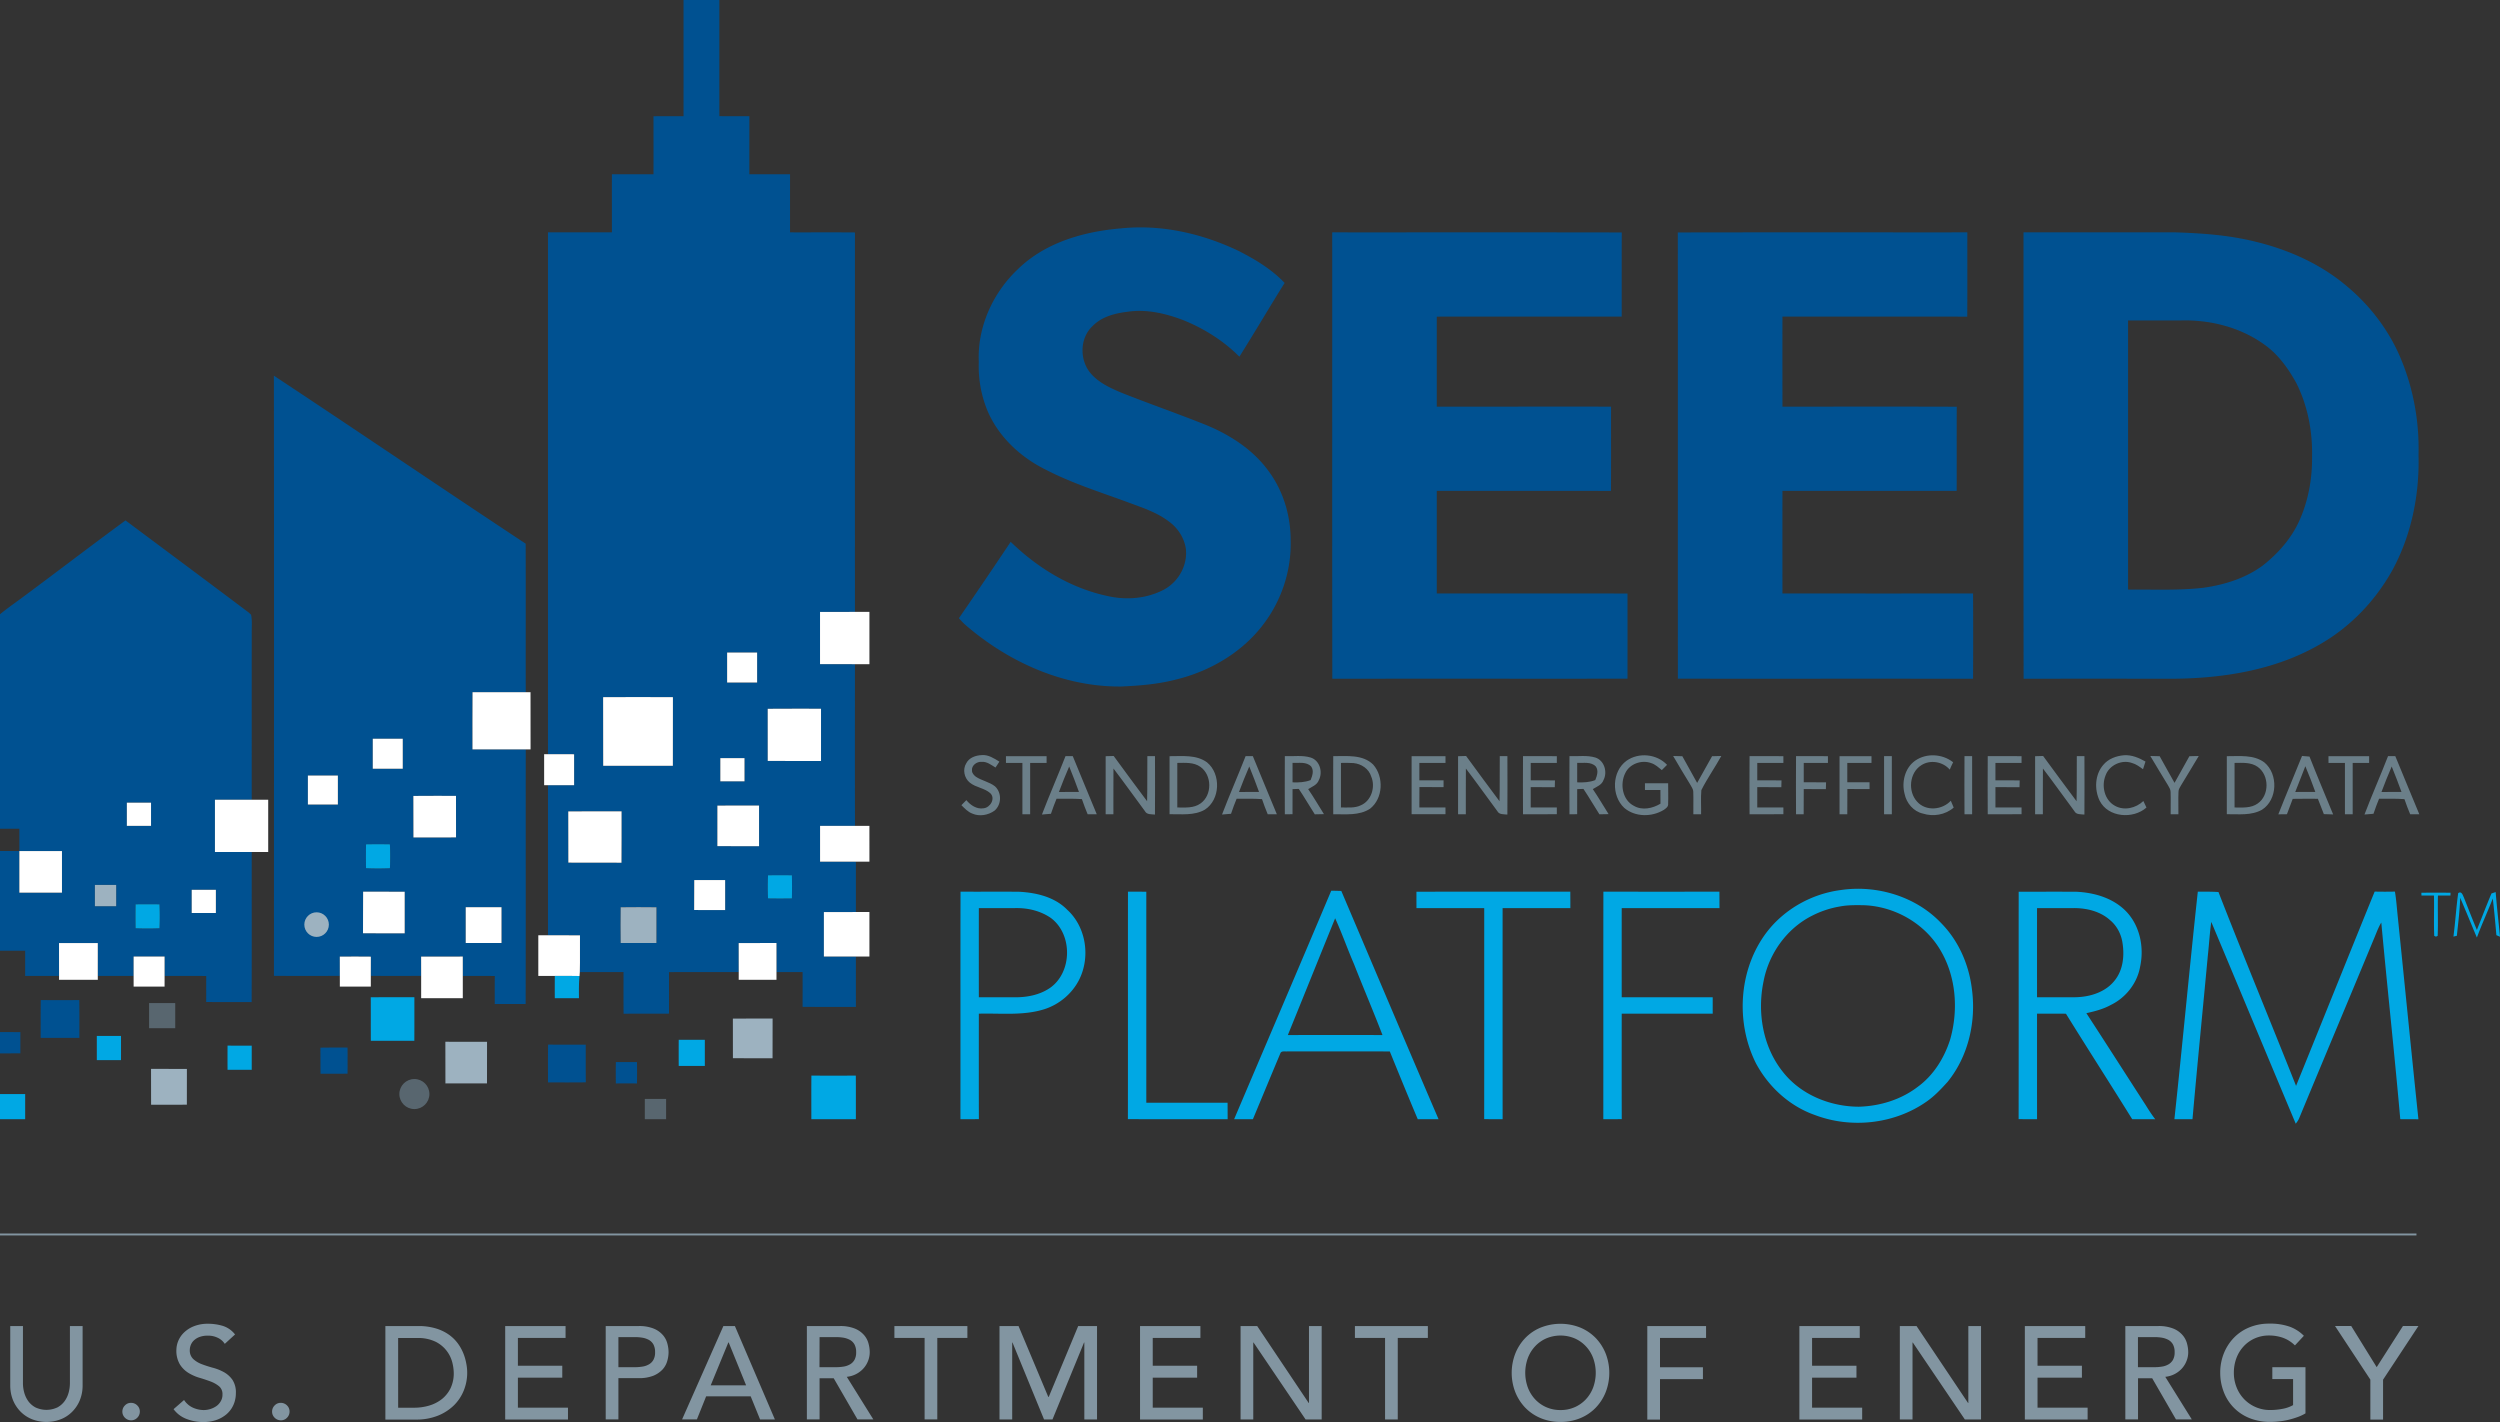 <svg xmlns="http://www.w3.org/2000/svg" viewBox="0 0 1291.08 734.4"><rect x="0" y="0" width="1291.08" height="734.4" fill="#333333" stroke="none"/><path d="M353 0h18.5c.01 20-.02 40 .01 59.99 5.16.01 10.32.01 15.49.01.01 10-.01 20 0 30 7 .01 14-.01 21 0 .01 10-.01 20 0 30 11.17.03 22.35-.05 33.52.04-.02 65.32-.04 130.64 0 195.96-6.01 0-12.02-.02-18.03.03.02 8.98.01 17.96 0 26.94 6.01.05 12.02.03 18.03.03-.02 27.83-.05 55.67.02 83.5-6.01 0-12.02-.01-18.03.01-.02 6.16-.02 12.32 0 18.49H442v26c-5.51 0-11.01-.02-16.52.03.03 7.65.02 15.29 0 22.94 5.51.04 11.01.03 16.52.03 0 8.66.01 17.33 0 26-9.18-.01-18.35.04-27.52-.04.03-5.99.02-11.97.01-17.95-4.5-.02-9-.02-13.49-.01v-15c-6.51 0-13.01-.03-19.52.03.02 4.99.02 9.98.02 14.97-12.01.02-24.01-.05-36.01.04.02 7.14.01 14.28.01 21.43-7.82.08-15.64 0-23.46.05-.08-7.17-.02-14.35-.04-21.52-7.52-.01-15.04 0-22.56.01.18-6.33-.01-12.66.08-18.98-5.51-.05-11.01-.04-16.52-.03v-77.5c4.5.01 8.99 0 13.49-.01.02-5.33.02-10.65 0-15.98-4.5-.01-9-.02-13.49-.01V120c11-.01 22 .01 33 0 .01-10-.01-20 0-30 7.16-.01 14.32.01 21.49-.01.02-9.98.01-19.97-.01-29.95 5.17-.05 10.34-.05 15.52-.04.01-20 0-40 0-60zm22.51 337c-.02 5.16-.02 10.33 0 15.49 5.16.02 10.32.02 15.49 0V337c-5.17-.01-10.33 0-15.49 0zm-64.04 23.04c.06 11.82 0 23.63.04 35.45 11.99.02 23.99.02 35.98 0 .04-11.82-.02-23.63.03-35.45-12.01-.07-24.03-.07-36.05 0zm85 6c.04 8.97.04 17.95.01 26.92 9.17.09 18.34.02 27.52.04v-27c-9.18.02-18.35-.05-27.53.04zM372 391.51v11.98c4.16.02 8.33.02 12.49 0 .02-4 .02-7.99 0-11.98-4.16-.02-8.33-.02-12.49 0zm-1.52 24.53c.03 6.97.03 13.94-.01 20.92 7.18.08 14.35.02 21.53.04v-21c-7.18.01-14.35-.05-21.52.04zm-77.01 3c.06 8.82 0 17.63.04 26.45 9.15.03 18.3-.02 27.45.04.09-8.85.02-17.69.04-26.53-9.18.02-18.35-.05-27.53.04zm103.17 32.99c-.19 3.98-.19 7.96-.01 11.94 4.11.07 8.22.07 12.34 0 .07-3.98.07-7.96 0-11.94-4.12-.08-8.23-.07-12.33 0zm-38.16 17.93c5.33.07 10.67.04 16.01.04.02-5.17.02-10.33 0-15.49-5.32-.02-10.64-.01-15.96-.02-.06 5.16-.02 10.31-.05 15.47zm-37.94-1.42c-.07 6.15-.08 12.3 0 18.46 6.15 0 12.3.01 18.45-.01.02-6.15.01-12.3.01-18.45-6.16-.08-12.31-.07-18.46 0zm205.3-329.69c14.11-13.7 34.04-19.33 53.19-20.92 20.78-2.13 41.83 2.68 60.55 11.62 8.64 4.4 17.13 9.48 23.84 16.57-7.9 12.62-15.43 25.48-23.36 38.08-8.12-8.14-18.02-14.38-28.63-18.73-9.3-3.58-19.45-6.01-29.44-4.42-6.37.77-13.06 2.55-17.68 7.27-6.72 6.16-6.91 17.55-1.11 24.4 4.14 4.92 10.19 7.66 15.99 10.11 14.37 5.7 28.97 10.77 43.32 16.51 12.47 5.1 24.33 12.64 32.39 23.63 7.74 10.28 11.65 23.21 11.64 36.03.44 15.49-4.67 31.04-14.05 43.36-11.01 14.63-27.71 24.35-45.35 28.62-9.19 2.37-18.69 3.15-28.13 3.55-29.74.29-58.37-12.67-80.57-31.92-1.16-1.04-2.21-2.2-3.23-3.36 9.02-13.07 17.92-26.22 26.74-39.42 13.89 13.5 31.15 24.04 50.25 28.02 9.53 2.16 19.9 1.31 28.64-3.22 7.73-3.99 12.71-12.87 11.52-21.58-.92-5.51-4.23-10.53-8.76-13.77-6.26-4.78-13.87-7.18-21.15-9.89-14.22-5.26-28.78-9.78-42.28-16.78-12.86-6.3-24.07-16.61-29.92-29.82-3.47-8.1-5.1-16.99-4.77-25.79-.83-18.05 7.26-35.9 20.36-48.15zM688 120c49.84.03 99.69-.06 149.53.05-.07 14.48 0 28.96-.04 43.44-31.83.04-63.66-.01-95.49.03V210c30 .01 60-.01 90 0-.03 14.51.06 29.02-.05 43.53-29.98-.06-59.97-.03-89.95-.02v52.97c32.83.04 65.66-.01 98.49.03.02 14.66.02 29.32 0 43.98-50.81.05-101.63-.03-152.44.04-.11-76.84-.02-153.68-.05-230.53zm178.47.05c49.84-.11 99.68-.02 149.53-.05-.03 14.51.06 29.02-.05 43.53-31.81-.05-63.62-.03-95.44-.02-.02 15.5-.02 30.99.01 46.49 30 .03 60-.07 90.01.05-.07 14.48 0 28.96-.04 43.44-29.99.04-59.98-.01-89.98.02-.02 17.66-.02 35.32 0 52.98 32.82 0 65.63.04 98.44-.02.08 14.69.08 29.37 0 44.06-50.81-.07-101.63.01-152.44-.04-.05-76.81.03-153.63-.04-230.44zM1045 120c26-.02 52 .03 78-.02 13.69.44 27.45 1.37 40.82 4.6 17.5 4.13 34.49 11.57 48.26 23.31 10.99 9.14 20.01 20.65 26.13 33.57 7.71 16.68 11.28 35.19 10.79 53.54.54 20.52-3.66 41.42-13.54 59.52-8.57 15.4-21.08 28.64-36.29 37.6-22.86 13.63-49.9 18.12-76.17 18.4-25.98-.02-51.97-.04-77.95.01-.11-76.84-.02-153.69-.05-230.53zm54 45.51v138.98c13-.13 26.05.54 39-.96 10.92-1.55 21.83-4.96 30.76-11.62 7.91-6.28 14.79-14.1 18.88-23.42 4.49-10.19 6.5-21.38 6.38-32.49.3-13.11-2.22-26.43-8.14-38.19-4.22-7.63-9.47-14.98-16.71-20.01-12.42-8.88-28.02-12.77-43.17-12.3-9 .02-18-.02-27 .01zm-957.56 28.5c43.47 28.73 86.56 58.03 130.03 86.76.09 25.58-.01 51.15.04 76.72-9.16.01-18.32.02-27.48-.01-.07 9.84-.02 19.68-.03 29.52h27.52c-.07 43.84.05 87.67-.06 131.51-5.32-.01-10.63 0-15.95-.02-.02-4.82-.03-9.63.02-14.44-5.51-.1-11.02-.03-16.53-.06 0-3.33-.01-6.66 0-9.99-7.17 0-14.34-.03-21.52.03.02 3.31.01 6.62.02 9.93-8.67.06-17.33.06-26 0 0-3.31 0-6.62.02-9.92-5.35-.06-10.69-.06-16.04-.01.02 3.31.02 6.62.02 9.93-11.34.06-22.69.08-34.03-.01.02-103.31.09-206.62-.03-309.94zm51.07 187.5c-.02 5.16-.02 10.32 0 15.49H208v-15.49c-5.17-.02-10.33-.02-15.49 0zm-33.51 19v14.98c5.16.02 10.33.02 15.49 0 .02-5 .02-9.99 0-14.98-5.16-.02-10.33-.02-15.49 0zm54.47 10.53c.06 7.15.01 14.3.04 21.45 7.33.01 14.66.04 22-.02-.02-7.16.01-14.31-.02-21.47-7.34.02-14.68-.05-22.02.04zm-24.44 24.99a362 362 0 0 0 0 12.33c4.11.19 8.23.19 12.34.01.18-4.12.18-8.23-.01-12.34a362 362 0 0 0-12.33 0zm-1.56 45.93c7.18.08 14.35.02 21.53.04v-21.49c-7.16-.03-14.31 0-21.47-.02-.08 7.16.01 14.31-.06 21.47zm53.04-13.45c-.02 6.16-.02 12.32 0 18.49H259v-18.49c-6.17-.02-12.33-.02-18.49 0zm-81.5 4.5c-.02 2.99-.02 5.98 0 8.98 2.99.02 5.99.02 8.98 0 .02-3 .02-5.99 0-8.98-2.99-.03-5.99-.03-8.98 0zM11.04 308.93c17.99-13.31 35.73-26.95 53.78-40.17 21.25 15.88 42.56 31.7 63.74 47.66.28.26.82.78 1.1 1.04.66 3.12.29 6.36.35 9.53-.03 28.67 0 57.34-.01 86.01-6.33 0-12.67-.01-19 0v27h19c-.02 25.84.05 51.68-.04 77.52-7.82-.05-15.64.03-23.47-.06.01-4.47 0-8.95.02-13.42-7.17-.08-14.34-.03-21.51-.04.01-3.34 0-6.67 0-10-5.34-.01-10.67-.01-16 0 0 3.33-.01 6.66 0 10H50.5c0-5.66-.01-11.31.01-16.97-6.67-.05-13.35-.05-20.03 0 .03 5.66.02 11.31.02 16.97H13v-13c-4.34-.01-8.67-.01-13 0v-51.5c3.33 0 6.66-.01 9.99-.01.02-3.83.02-7.66.01-11.49-3.34 0-6.67-.01-10 0V317.22c3.55-2.93 7.34-5.57 11.04-8.29zm54.47 105.58c-.02 3.99-.02 7.98 0 11.98 4.16.02 8.32.02 12.49 0v-11.98c-4.16-.02-8.33-.02-12.49 0zm-55.51 25V461h22v-21.49c-7.33-.02-14.67-.02-22 0zm39.01 17.5c-.03 3.66-.03 7.32 0 10.98 3.66.02 7.32.02 10.98 0 .03-3.66.03-7.32 0-10.98-3.66-.03-7.32-.03-10.98 0zm49.99 2.5v11.98c4.16.02 8.33.02 12.49 0 .02-4 .02-7.99 0-11.98-4.16-.02-8.33-.02-12.49 0zm-28.97 7.52c-.07 4.11-.07 8.22 0 12.34 4.11.18 8.23.18 12.34 0 .18-4.12.18-8.23-.01-12.34a362 362 0 0 0-12.33 0zm-48.98 49.44c6.63.04 13.27.04 19.9 0 .1 6.51.04 13.02.05 19.53H21c.02-6.51-.05-13.02.05-19.53zM0 532.99c3.51-.01 7.01.02 10.52.05-.01 3.64-.01 7.28 0 10.92-3.51.03-7.01.05-10.52.04v-11.01zm283.05 6.48c6.48.05 12.96 0 19.44.04.03 6.48-.02 12.96.04 19.44-6.51.1-13.02.03-19.53.05.01-6.51-.05-13.02.05-19.53zm-117.58 1.58c4.67-.08 9.35-.06 14.02-.05.02 4.5.02 8.99 0 13.49-4.65.02-9.3.01-13.95.02-.06-4.49-.04-8.98-.07-13.46zm152.58 7.42c3.63.03 7.26.03 10.9 0 .07 3.68.07 7.37 0 11.06-3.64-.04-7.27-.04-10.9 0-.07-3.69-.07-7.38 0-11.06z" fill="#005191"/><path d="M423.49 316.03c6.01-.05 12.02-.03 18.03-.03H449v27c-2.5 0-4.99-.01-7.48 0-6.01 0-12.02.02-18.03-.03.01-8.98.02-17.96 0-26.94zM375.51 337c5.16 0 10.32-.01 15.49 0v15.49c-5.17.02-10.33.02-15.49 0-.02-5.16-.02-10.33 0-15.49zm-131.48 20.48c9.16.03 18.32.02 27.48.01h2.47c.04 9.83.01 19.67.02 29.51h-30c.01-9.84-.04-19.68.03-29.52zm67.44 2.56c12.02-.07 24.04-.07 36.05 0-.05 11.82.01 23.63-.03 35.45-11.99.02-23.99.02-35.98 0-.04-11.82.02-23.63-.04-35.45zm85 6c9.18-.09 18.35-.02 27.53-.04v27c-9.18-.02-18.35.05-27.52-.04.03-8.97.03-17.95-.01-26.92zm-203.96 15.47c5.16-.02 10.32-.02 15.49 0V397h-15.49c-.02-5.17-.02-10.33 0-15.49zm88.5 7.98c.49 0 1.49 0 1.99.01 4.49-.01 8.99 0 13.49.01.02 5.33.02 10.65 0 15.98-4.5.01-8.99.02-13.49.01-.5.01-1.5.01-1.99.01-.01-5.34-.01-10.68 0-16.02zm90.99 2.02c4.16-.02 8.33-.02 12.49 0 .02 3.99.02 7.98 0 11.98-4.16.02-8.33.02-12.49 0v-11.98zm-213 9c5.16-.02 10.33-.02 15.49 0 .02 4.99.02 9.98 0 14.98-5.16.02-10.33.02-15.49 0v-14.98zm54.47 10.53c7.34-.09 14.68-.02 22.02-.04.03 7.16 0 14.31.02 21.47-7.34.06-14.67.03-22 .02-.03-7.15.02-14.3-.04-21.45zM111 413c6.33-.01 12.67 0 19 0 2.83-.01 5.67 0 8.51.01-.01 8.99-.01 17.99 0 26.98-2.84 0-5.68.01-8.51.01h-19v-27zm-45.49 1.51c4.16-.02 8.33-.02 12.49 0v11.98c-4.17.02-8.33.02-12.49 0-.02-4-.02-7.99 0-11.98zm304.97 1.53c7.17-.09 14.34-.03 21.52-.04v21c-7.18-.02-14.35.04-21.53-.04.04-6.98.04-13.95.01-20.92zm-77.01 3c9.18-.09 18.35-.02 27.53-.04-.02 8.84.05 17.68-.04 26.53-9.15-.06-18.3-.01-27.45-.04-.04-8.82.02-17.63-.04-26.45zm130.04 7.47c6.01-.02 12.02-.01 18.03-.01 2.48 0 4.96-.01 7.45-.01.02 6.17.01 12.34.01 18.51-2.34 0-4.67-.01-7 0h-18.49c-.02-6.17-.02-12.33 0-18.49zM10 439.51c7.33-.02 14.67-.02 22 0V461H10v-21.49zm348.48 30.45c.03-5.16-.01-10.31.05-15.47 5.32.01 10.64 0 15.96.02.02 5.16.02 10.32 0 15.49-5.34 0-10.68.03-16.01-.04zM99 459.51c4.16-.02 8.33-.02 12.49 0 .02 3.99.02 7.98 0 11.98-4.16.02-8.33.02-12.49 0v-11.98zm88.47 22.45c.07-7.16-.02-14.31.06-21.47 7.16.02 14.31-.01 21.47.02V482c-7.18-.02-14.35.04-21.53-.04zm53.04-13.45c6.16-.02 12.32-.02 18.49 0V487h-18.49c-.02-6.17-.02-12.33 0-18.49zm184.97 2.52c5.51-.05 11.01-.03 16.52-.03h7v23c-2.34-.01-4.67-.01-7 0-5.51 0-11.01.01-16.52-.03.02-7.65.03-15.29 0-22.94zM278 483h5c5.51-.01 11.01-.02 16.52.03-.09 6.32.1 12.65-.08 18.98-.04.5-.12 1.51-.15 2.02-4.26-.04-8.52-.04-12.77-.03H278v-21zm-247.52 4.03c6.68-.05 13.36-.05 20.03 0-.02 5.66-.01 11.31-.01 16.97.01.5.01 1.49.01 1.99-6.67.01-13.35.01-20.02 0 0-.49 0-1.49.01-1.99 0-5.66.01-11.31-.02-16.97zm351 0c6.51-.06 13.01-.03 19.52-.03v15c0 1.33-.01 2.66 0 4-6.5 0-13.01.01-19.51-.01 0-1.34 0-2.67.01-3.99 0-4.99 0-9.98-.02-14.97zM69 494c5.33-.01 10.66-.01 16 0 0 3.33.01 6.66 0 10 0 1.83-.01 3.67-.01 5.51-5.33-.01-10.65-.01-15.98 0 0-1.84-.01-3.68-.01-5.51-.01-3.34 0-6.67 0-10zm106.48.03c5.35-.05 10.69-.05 16.04.01-.02 3.3-.02 6.61-.02 9.92v5.54h-16v-5.54c0-3.31 0-6.62-.02-9.93zm42 0c7.18-.06 14.35-.03 21.52-.03-.01 3.33 0 6.66 0 9.99v11.51h-21.5v-11.54c-.01-3.31 0-6.62-.02-9.93z" fill="#fff"/><path d="M499.04 394.12c1.49-2.89 4.87-4.02 7.92-4.16 3.41-.33 6.38 1.69 9.16 3.37-.64 1.03-1.32 2.05-2.01 3.05-2.2-1.32-4.43-3.15-7.15-2.94-2.49-.21-5.34 1.84-5 4.52-.02 1.31 1.01 2.37 1.97 3.14 3.07 2.07 6.94 2.66 9.88 4.96 3.59 3.25 3.48 9.39-.16 12.55-3.25 2.36-7.83 3.21-11.57 1.53-2.26-.85-3.9-2.68-5.59-4.32.86-.86 1.69-1.74 2.56-2.61 2.12 2.6 5.38 4.82 8.89 4.21 3.48-.33 6.34-5.13 3.41-7.85-2.99-2.62-7.37-2.87-10.46-5.36-2.95-2.32-3.9-6.9-1.85-10.09zm340.95-1.24c6.32-4.47 15.62-3.53 20.93 2.11-.91.9-1.82 1.8-2.7 2.71-1.71-1.37-3.35-2.94-5.47-3.6-4.88-1.83-11.13.32-13.39 5.12-2.89 5.67-1.52 13.99 4.53 17 4.29 2.45 9.6 1.25 13.63-1.17-.03-2.35-.03-4.7-.03-7.05-2.67 0-5.33-.01-7.98 0-.01-.87-.01-2.62-.01-3.49 3.99-.02 7.98-.02 11.98 0-.02 3.5.14 7-.01 10.51.23 1.58-1.16 2.5-2.28 3.26-6.16 3.74-14.75 3.73-20.36-1.04-6.77-6.29-6.43-18.84 1.16-24.36zm149 0c5.83-4.11 14.11-3.61 19.67.77-.65 1.24-1.19 2.53-1.75 3.81-3.51-4.14-10.11-5.28-14.69-2.27-6.22 3.87-7.03 13.58-2.15 18.82 4.5 5.08 12.97 4.33 17.39-.49.47 1.18.97 2.36 1.49 3.54-4.3 3.78-10.58 4.81-15.96 3.08-4.8-1.07-8.44-5.41-9.39-10.12-1.63-6.07.12-13.38 5.39-17.14zm97.12 2.24c2.62-3.23 6.77-4.76 10.82-5.09 3.95-.27 7.7 1.35 11.07 3.26-.44 1.32-.88 2.64-1.28 3.97-1.78-1.3-3.59-2.67-5.73-3.24-5.31-1.88-11.78 1.16-13.63 6.49-2.17 5.42-.57 12.6 4.76 15.57 4.78 2.76 10.94 1.3 14.79-2.41.51 1.12 1.04 2.25 1.59 3.38-6.92 6.1-19.77 5.15-24.17-3.51-2.79-5.8-2.49-13.4 1.78-18.42zm24.38-4.7c1.59.05 3.21.08 4.83.12 2.6 4.56 5.06 9.2 7.68 13.75 2.52-4.6 5.11-9.16 7.67-13.75 1.6-.04 3.21-.07 4.84-.12-3.05 5.06-6.06 10.15-9.16 15.18-.59 1.04-1.36 2.1-1.31 3.37-.17 3.84.01 7.68-.04 11.53-1.35-.01-2.68-.01-4 0-.06-3.85.12-7.69-.04-11.53.02-1.27-.75-2.33-1.31-3.37-3.11-5.03-6.11-10.12-9.16-15.18zm-590.99.09c7-.02 14-.02 21 0 0 .87 0 2.62-.01 3.49-2.83-.01-5.66.01-8.49 0-.01 8.83.01 17.67 0 26.5-1.34-.01-2.67-.01-4 0-.01-8.83.01-17.67 0-26.5-2.84.01-5.67-.01-8.49 0-.01-.87-.01-2.62-.01-3.49zm30.76-.02c1.24.01 2.49.01 3.75.01 4.16 10 8.21 20.04 12.4 30.03-1.58-.02-3.16-.03-4.72-.02-1.05-2.59-2.08-5.17-2.96-7.82-4.36-.32-8.73-.17-13.1-.2-1.04 2.56-2.01 5.14-2.89 7.77-1.55.16-3.1.29-4.65.39 3.86-10.13 8.24-20.06 12.17-30.16zm-3.4 18.51c3.44 0 6.89 0 10.35-.01-1.55-4.43-3.32-8.78-5.05-13.14-1.89 4.33-3.63 8.73-5.3 13.15zM571 390.53c1.37-.03 2.75-.07 4.14-.12 5.73 7.81 11.44 15.63 17.26 23.37.22-7.76.01-15.53.13-23.29h3.94c.04 10.06.07 20.12-.01 30.18-1.87-.22-4.26.15-5.25-1.87-5.42-7.29-10.67-14.71-16.18-21.92-.07 7.87-.01 15.74-.03 23.62-1.34-.01-2.67-.01-4 0-.01-9.99 0-19.98 0-29.97zm33-.01c6.49.04 13.76-.91 19.33 3.18 7.31 5.95 6.92 19.31-1.14 24.46-5.52 3.13-12.12 2.25-18.19 2.32v-29.96zm4 3.47v23.02c4.03.01 8.46.44 11.95-2.05 6.13-4.27 6.03-14.63-.01-18.92-3.48-2.49-7.91-2.07-11.94-2.05zm35.27-3.5c1.24 0 2.49.01 3.74.01 4.16 10 8.21 20.04 12.4 30.03-1.59-.02-3.16-.03-4.72-.02-1.05-2.58-2.08-5.17-2.95-7.81-4.37-.34-8.74-.18-13.11-.21-1.04 2.56-2.02 5.15-2.89 7.77-1.56.16-3.11.29-4.65.39 3.87-10.13 8.23-20.06 12.18-30.16zM639.86 409c3.44 0 6.89 0 10.35-.01-1.55-4.43-3.32-8.78-5.05-13.15-1.89 4.34-3.63 8.74-5.3 13.16zm23.67 11.53c-.05-10.01-.06-20.02 0-30.03 4.43.18 9.01-.6 13.33.71 4.69 1.45 6.43 7.53 4.23 11.66-.85 2.47-3.48 3.39-5.51 4.66 2.89 4.19 5.42 8.61 8.15 12.91-1.59.02-3.17.05-4.73.1-2.82-4.34-5.36-8.85-8.27-13.13l-3.22.12c-.01 4.32-.01 8.63-.01 12.95-1 .01-2.98.04-3.97.05zm3.98-26.55c-.02 3.35-.02 6.7 0 10.05 3.15.12 6.35 0 9.33-1.17.9-2.22 1.84-4.87.27-7.04-2.49-2.6-6.4-1.68-9.6-1.84zm21.02 26.52c-.06-10-.05-20 0-30 6.94.04 15.19-1 20.61 4.34 5.61 6.28 5.18 17.47-1.58 22.79-5.6 3.71-12.67 2.79-19.03 2.87zm3.98-26.51c-.02 7.67-.02 15.35 0 23.02 3.41-.07 7.06.44 10.24-1.12 5.52-2.34 7.69-9.57 5.38-14.88-1.19-3.98-5.11-6.56-9.12-6.93-2.17-.18-4.34-.1-6.5-.09zm36.49-3.48c5.83-.02 11.66-.02 17.5 0V394H733c-.01 3-.01 6 0 9h12.5v3.49c-4.16.02-8.31.02-12.46-.01-.05 3.5-.06 7.01-.04 10.52h13.49c.01.87.01 2.62.01 3.49-5.83.02-11.67.02-17.5 0v-29.98zm24 .02c1.37-.03 2.75-.07 4.14-.12 5.73 7.8 11.44 15.63 17.26 23.37.22-7.76.01-15.53.13-23.29h3.94c.04 10.06.07 20.12-.01 30.18-1.87-.23-4.26.15-5.25-1.87-5.42-7.29-10.66-14.71-16.18-21.92-.07 7.87-.01 15.75-.03 23.62-1.34-.01-2.67-.01-4 0-.01-9.99 0-19.98 0-29.97zm33.53 29.98c-.06-10.01-.05-20.01 0-30.02 5.82.01 11.64-.01 17.47.02V394h-13.49c-.02 3-.02 6 0 9 4.17 0 8.34-.01 12.52.01-.04 1.17-.07 2.34-.09 3.52-4.15-.04-8.29-.04-12.43-.02-.02 3.49-.02 6.99 0 10.49H804v3.49c-5.82.02-11.65 0-17.47.02zm24 .02c-.05-10.01-.06-20.02 0-30.03 4.43.18 9-.6 13.32.7 4.69 1.45 6.44 7.54 4.24 11.67-.84 2.47-3.48 3.39-5.51 4.65 2.88 4.2 5.42 8.62 8.15 12.92-1.59.02-3.17.05-4.74.09-2.81-4.34-5.36-8.84-8.25-13.12l-3.23.12c-.01 4.32-.01 8.63-.01 12.95-1 .01-2.98.04-3.97.05zm3.98-26.55c-.02 3.35-.02 6.7 0 10.05 3.15.13 6.36 0 9.34-1.17.89-2.22 1.83-4.88.26-7.04-2.5-2.6-6.4-1.68-9.6-1.84zm49.56-3.56l4.75.12c2.57 4.58 5.1 9.18 7.64 13.78 2.55-4.61 5.17-9.17 7.71-13.78l4.76-.12c-3.27 5.96-7.23 11.54-10.29 17.61-.37 4.14-.05 8.31-.14 12.48-1.35-.02-2.68-.02-4 0-.06-3.85.11-7.69-.04-11.53.02-1.49-.99-2.68-1.63-3.92-2.96-4.86-5.93-9.71-8.76-14.64zm39.46 30.09c-.06-10.01-.06-20.01 0-30.02 5.82.01 11.64-.01 17.47.02V394h-13.49c-.02 3-.02 6 0 9 4.17 0 8.34-.01 12.52.01-.04 1.17-.07 2.34-.09 3.52-4.15-.04-8.29-.04-12.43-.02-.02 3.49-.02 6.99 0 10.49H921v3.49c-5.83.02-11.65 0-17.47.02zm24 0c-.05-10.01-.06-20.01 0-30.02 5.49.01 10.98-.01 16.47.02V394h-12.49c-.02 3.33-.02 6.66 0 10 3.83 0 7.67 0 11.52.01-.04 1.17-.07 2.34-.09 3.52-3.81-.04-7.63-.04-11.43-.02-.01 4.33 0 8.67-.04 13h-3.94zm22.47-30c5.5-.02 11-.02 16.5 0V394H954c-.01 3.33-.01 6.66 0 10h11.49c.01.87.01 2.62.01 3.49-3.83.02-7.64.02-11.46-.01-.06 4.34-.05 8.68-.04 13.02-1.35-.01-2.68-.01-4 0-.01-10 0-20 0-29.99zm23-.01h4v30c-1.35-.01-2.68-.01-4 0-.01-10-.01-20 0-30zm41.53 30.01c-.05-10.01-.06-20.02 0-30.02h3.94c.05 10.01.05 20.01 0 30.02h-3.94zm12 0c-.06-10.01-.06-20.01 0-30.02 5.82.01 11.64-.01 17.47.02V394h-13.49c-.02 3-.02 6 0 9 4.17 0 8.34-.01 12.52.01-.05 1.17-.08 2.34-.09 3.52-4.15-.04-8.29-.04-12.43-.02-.02 3.5-.02 6.99 0 10.49H1044v3.49c-5.83.02-11.65 0-17.47.02zm24.47-29.98c1.37-.03 2.74-.07 4.13-.12 5.74 7.8 11.45 15.63 17.27 23.37.22-7.76.01-15.53.13-23.29h3.94c.04 10.06.07 20.12-.01 30.18-1.87-.22-4.26.15-5.25-1.87-5.42-7.28-10.66-14.71-16.18-21.92-.07 7.87-.01 15.75-.03 23.62-1.35-.01-2.68-.01-4 0-.01-9.99 0-19.98 0-29.97zm99-.01c6.49.04 13.75-.91 19.33 3.17 7.31 5.96 6.92 19.32-1.14 24.47-5.52 3.13-12.12 2.25-18.19 2.32v-29.96zm4 3.47c-.01 7.67 0 15.35 0 23.02 4.03.01 8.46.44 11.94-2.05 6.14-4.26 6.04-14.63.01-18.92-3.49-2.49-7.92-2.07-11.95-2.05zm34.84-3.59c1.27.09 2.56.2 3.86.32 3.93 10.02 8.14 19.91 12.21 29.87-1.62-.07-3.21-.12-4.8-.15-.99-2.66-2.06-5.29-3.09-7.93-4.33-.02-8.66-.03-12.99.04-.98 2.65-1.98 5.29-2.99 7.94-1.49 0-2.98.02-4.44.05 3.96-10.1 8.2-20.08 12.24-30.14zm1.71 5.3c-1.68 4.46-3.51 8.85-5.21 13.3 3.45 0 6.9 0 10.36-.03-1.56-4.48-3.34-8.88-5.15-13.27zm11.95-5.19c7-.02 14-.02 21 0 0 .87 0 2.62-.01 3.49-2.84-.01-5.67 0-8.49 0-.01 8.83.01 17.67 0 26.5-1.35-.01-2.68-.01-4 0-.01-8.83 0-17.67 0-26.5-2.84.01-5.67-.01-8.49 0-.01-.87-.01-2.62-.01-3.49zm30.76-.02c1.24.01 2.49.01 3.75.01 4.16 10 8.21 20.04 12.4 30.02-1.59-.01-3.17-.02-4.72-.01-1.05-2.58-2.09-5.17-2.96-7.81-4.36-.33-8.74-.18-13.1-.21-1.05 2.56-2.02 5.15-2.89 7.77-1.56.16-3.11.29-4.65.39 3.86-10.13 8.24-20.06 12.17-30.16zm-3.4 18.51c3.44 0 6.89 0 10.35-.01-1.56-4.43-3.33-8.79-5.06-13.15-1.88 4.34-3.62 8.74-5.29 13.16z" fill="#6b7f89"/><path d="M189.03 436.03a362 362 0 0 1 12.33 0c.19 4.11.19 8.22.01 12.34-4.11.18-8.23.18-12.34-.01a362 362 0 0 1 0-12.33zm207.61 16c4.1-.07 8.21-.08 12.33 0 .07 3.98.07 7.96 0 11.94-4.12.07-8.23.07-12.34 0-.18-3.98-.18-7.96.01-11.94zm553.92 7.63c18.58-2.78 38.73 3.22 51.81 16.95 9 9.05 14.39 21.34 15.95 33.94 2.34 16.83-1.72 34.92-12.57 48.22-3.31 3.66-6.73 7.3-10.8 10.12-16.51 11.61-38.83 14.1-57.63 6.96-13.07-4.55-23.92-14.5-30.43-26.6-11.14-22.09-8.86-50.91 7.25-70 9.18-10.75 22.43-17.75 36.42-19.59zm-.39 8.48a49.08 49.08 0 0 0-14.24 4.71c-13.1 6.52-22.44 19.6-25.16 33.88-3.35 15.97-.45 33.76 9.87 46.7 9.24 11.9 24.51 18.08 39.36 18.11 10.76-.31 21.59-3.58 30.21-10.14 8.26-5.94 13.87-14.99 16.92-24.58 4.44-15.61 3.05-33.32-5.71-47.21-8.36-13.35-23.71-21.77-39.4-22.14-3.96-.05-7.95-.09-11.85.67zm-454.13-7.66c10 .07 20-.02 30 .04 9.01.43 18.6 2.65 25.12 9.32 9.67 8.82 11.99 24.1 6.33 35.74-3.58 7.39-10.37 13.13-18.17 15.61-10.94 3.46-22.55 1.99-33.82 2.31 0 18.15-.03 36.31.02 54.46-3.18.03-6.35.04-9.52.03.04-39.17-.03-78.34.04-117.51zm9.46 8.51c-.01 15.34-.01 30.68 0 46.02 6.16.01 12.33-.01 18.49.02 6.33.06 12.88-1.18 18.19-4.79 11.63-8.07 11.86-27.73.52-36.17-5.15-3.55-11.49-5.15-17.7-5.1-6.5.02-13 .01-19.5.02zM687.49 460c1.73.01 3.46.05 5.2.11 16.73 39.31 33.36 78.65 50.23 117.89-3.59-.02-7.16-.02-10.74.01-4.91-11.63-9.69-23.32-14.44-35.01-17.59-.04-35.18.02-52.77-.04-1.25.21-3.31-.49-3.8 1.14-4.74 11.28-9.41 22.6-14.13 33.89-3.24-.01-6.47-.01-9.7.01 16.71-39.34 33.55-78.62 50.15-118zm2.02 14.23c-8.16 20.1-16.26 40.23-24.43 60.32 16.29-.08 32.58-.06 48.88-.01-4.72-12.31-9.91-24.43-14.72-36.69-3.4-7.81-6.18-15.87-9.73-23.62zm41.99-13.71c26.49-.05 52.97.02 79.46-.04.02 2.84.03 5.67.03 8.52-11.66-.02-23.33-.02-35-.01-.01 36.34-.01 72.67.01 109-3.18.01-6.35 0-9.52-.03.05-36.32.02-72.65.02-108.97-11.67-.01-23.33 0-34.99 0-.01-2.83-.02-5.65-.01-8.47zm96.54-.04c19.97.04 39.95.04 59.92 0 .02 2.84.03 5.67.04 8.51-16.83 0-33.67-.01-50.5 0-.01 15.34-.01 30.68 0 46.02 15.66.01 31.33 0 46.99 0 0 2.82 0 5.64.01 8.47-15.67.04-31.33-.01-47 .02 0 18.15-.03 36.31.02 54.46-3.18.03-6.35.04-9.52.03.04-39.17-.03-78.34.04-117.51zm214.47.03c9.84.01 19.69-.03 29.54.01 9.25.38 18.91 3.12 25.62 9.81 7.43 7.42 9.76 18.86 7.55 28.92-1.49 8.48-7.34 15.95-15.05 19.7-3.94 2.19-8.33 3.32-12.7 4.29 10.31 15.83 20.48 31.75 30.73 47.62 1.51 2.44 3.07 4.86 4.83 7.15-3.97-.03-7.94-.02-11.9-.03-11.31-18.22-22.92-36.25-34.21-54.47-4.99-.03-9.96-.02-14.93-.01 0 18.17-.01 36.33.01 54.49-3.18.01-6.35 0-9.52-.03.06-39.15 0-78.3.03-117.45zm9.48 8.48c-.01 15.34-.01 30.68 0 46.02 6.68-.02 13.36.05 20.05-.01 7.45-.18 15.41-2.65 20.13-8.76 4.26-5.34 5-12.64 3.97-19.19-.64-4.54-2.85-8.87-6.39-11.82-5.06-4.58-12.07-6.28-18.74-6.26-6.34.02-12.68.01-19.02.02zm174.36-8.55c3.48.09 6.98.08 10.47.01.69 4.09.97 8.24 1.4 12.37 3.6 35.06 7.05 70.14 10.73 105.19-3.13-.01-6.25-.02-9.37-.04-2.99-33.87-6.69-67.67-9.8-101.53-1.26 2.02-2.11 4.26-3.01 6.45-13.07 31.58-26.35 63.07-39.43 94.65-.43 1.02-1.08 1.91-1.74 2.78-14.58-34.73-29.04-69.5-43.62-104.22-.82 5.67-1.12 11.4-1.75 17.09-2.64 28.26-5.45 56.51-7.96 84.79-3.12.01-6.23.01-9.34.01 4.22-39.15 7.84-78.36 12.09-117.5 3.55-.02 7.11-.04 10.67.18 13.04 33.49 26.81 66.7 40.07 100.11 13.56-33.43 26.99-66.92 40.59-100.34zM582.48 577.96c.06-39.15-.01-78.31.04-117.46 3.15 0 6.31 0 9.47.01 0 36.33-.01 72.66 0 108.99 13.99 0 27.98.02 41.97-.02.02 2.84.03 5.67.03 8.52-17.17-.04-34.34.03-51.51-.04zm667.99-116.93c5.01-.03 10.03-.03 15.06 0l-.04 1.46c-2.17 0-4.32-.01-6.46-.01-.18 6.95.14 13.9-.14 20.84l-.9.39-.88-.39c-.29-6.95.03-13.9-.14-20.84-2.16 0-4.32.01-6.46.01l-.04-1.46zm19.02.21c1.73-1.19 2.33.94 2.91 2.19 2.22 5.61 4.4 11.24 6.74 16.8 2.51-6.27 4.92-12.59 7.54-18.82.54-.17 1.62-.53 2.16-.71.61 7.7 1.49 15.37 2.24 23.06-.47-.21-1.4-.61-1.87-.81-.54-6.32-1.13-12.63-1.85-18.93-2.66 6.75-5.7 13.36-8.22 20.17-2.9-6.84-5.68-13.73-8.62-20.55-.21 6.57-1.03 13.11-1.73 19.64-.44.1-1.32.31-1.76.41.98-7.47 1.42-15 2.46-22.45zM70.03 467.03a362 362 0 0 1 12.33 0c.19 4.11.19 8.22.01 12.34-4.11.18-8.23.18-12.34 0-.07-4.12-.07-8.23 0-12.34zM286.52 504c4.25-.01 8.51-.01 12.77.03-.4 3.8-.32 7.64-.3 11.46-4.16.01-8.32.01-12.48 0-.02-3.83-.02-7.66.01-11.49zm-95.04 11.03c7.51-.06 15.01-.02 22.52-.03-.01 7.51.03 15.01-.03 22.52-7.49-.04-14.98 0-22.46-.03-.03-7.49.01-14.97-.03-22.46zM50 535h12.49c.01 4.16.02 8.33 0 12.49-4.16.01-8.33.01-12.49 0V535zm300.51 2H364v13.49c-4.5.01-9 .01-13.49 0-.02-4.5-.02-8.99 0-13.49zm-233 3H130v12.49c-4.17.01-8.33.01-12.49 0-.02-4.16-.02-8.33 0-12.49zm301.52 15.48c7.65.03 15.29.03 22.94 0 .06 7.51.02 15.01.03 22.52h-23c.01-7.51-.04-15.02.03-22.52zM0 565h13v13H0v-13z" fill="#00a8e4"/><g fill="#9db2c0"><path d="M49.01 457.01c3.66-.03 7.32-.03 10.98 0 .03 3.66.03 7.32 0 10.98-3.66.02-7.32.02-10.98 0-.03-3.66-.03-7.32 0-10.98zm271.53 11.53c6.15-.07 12.3-.08 18.46 0 0 6.15.01 12.3-.01 18.45-6.15.02-12.3.01-18.45.01-.08-6.16-.07-12.31 0-18.46z"/><ellipse cx="163.5" cy="477.5" rx="6.34" ry="6.36"/><path d="M378.48 526.03c6.84-.06 13.68-.02 20.52-.03-.01 6.84.03 13.68-.03 20.52-6.82-.04-13.64-.01-20.47-.02-.02-6.83.02-13.65-.02-20.47zM230 538c7.17.01 14.35-.03 21.52.03-.04 7.15-.01 14.31-.02 21.47-7.16.01-14.32-.02-21.47.02-.06-7.18-.02-14.35-.03-21.52zM78 552c6.17.01 12.35-.03 18.52.03-.04 6.15-.01 12.31-.02 18.47-6.16.01-12.32-.02-18.47.02-.06-6.18-.02-12.35-.03-18.52z"/></g><g fill="#58666f"><path d="M77 518c4.5-.01 8.99-.01 13.49 0 .02 4.33.02 8.66 0 13H77c-.01-4.34-.01-8.67 0-13z"/><circle cx="214" cy="565" r="7.76"/><path d="M333 567.51c3.67-.02 7.33-.02 11 0V578h-11c-.01-3.5-.01-7 0-10.49z"/></g><path d="M11.853 684.814v29.563c0 1.561.213 3.113.61 4.619a14.236 14.236 0 0 0 2.042 4.471 11.1 11.1 0 0 0 3.751 3.335 13.354 13.354 0 0 0 11.446 0 11.11 11.11 0 0 0 3.751-3.335 13.758 13.758 0 0 0 2.042-4.471c.397-1.506.601-3.058.61-4.619v-29.563h6.559v30.616a20.14 20.14 0 0 1-1.441 7.696 18 18 0 0 1-3.945 5.95 17.086 17.086 0 0 1-5.95 3.899 20.497 20.497 0 0 1-14.698 0 17.441 17.441 0 0 1-5.95-3.899 18.303 18.303 0 0 1-3.945-5.95 20.02 20.02 0 0 1-1.441-7.696v-30.616h6.559zM67.7 733.5a4.47 4.47 0 0 1-3.178-1.33 4.348 4.348 0 0 1-1.33-3.187c0-1.201.471-2.347 1.33-3.178a4.204 4.204 0 0 1 3.178-1.33c1.201 0 2.347.48 3.187 1.33a4.341 4.341 0 0 1 1.33 3.178 4.43 4.43 0 0 1-1.33 3.187 4.322 4.322 0 0 1-3.187 1.33zm27.355-10.494a10.813 10.813 0 0 0 4.545 3.945 13.856 13.856 0 0 0 5.682 1.247 11.634 11.634 0 0 0 6.467-2.042 7.694 7.694 0 0 0 2.273-2.541 6.528 6.528 0 0 0 .868-3.483 5.174 5.174 0 0 0-1.783-4.241 15.716 15.716 0 0 0-4.397-2.467 76.545 76.545 0 0 0-5.719-1.894 24.3 24.3 0 0 1-5.719-2.541 13.895 13.895 0 0 1-4.397-4.398 13.77 13.77 0 0 1-1.783-7.465 12.73 12.73 0 0 1 3.843-8.869 15.53 15.53 0 0 1 5.081-3.298 19.267 19.267 0 0 1 7.465-1.33c2.568 0 5.118.37 7.576 1.099a12.794 12.794 0 0 1 6.328 4.435l-5.303 4.85a8.63 8.63 0 0 0-3.483-3.067 11.284 11.284 0 0 0-5.118-1.173 12.17 12.17 0 0 0-4.545.721 8.599 8.599 0 0 0-2.919 1.848 6.774 6.774 0 0 0-1.552 2.42 7.35 7.35 0 0 0-.453 2.383 6.097 6.097 0 0 0 1.783 4.702 13.612 13.612 0 0 0 4.397 2.651 59.98 59.98 0 0 0 5.719 1.848 24.836 24.836 0 0 1 5.719 2.273c1.746.97 3.243 2.31 4.397 3.945a11.659 11.659 0 0 1 1.783 6.855 14.925 14.925 0 0 1-1.33 6.291 13.606 13.606 0 0 1-3.566 4.702 16.447 16.447 0 0 1-5.303 2.956 20.565 20.565 0 0 1-6.559 1.025 23.535 23.535 0 0 1-8.786-1.626 14.784 14.784 0 0 1-6.633-5.035l5.422-4.726zm49.971 10.494a4.47 4.47 0 0 1-3.178-1.33 4.348 4.348 0 0 1-1.33-3.187c0-1.201.471-2.347 1.33-3.178a4.204 4.204 0 0 1 3.178-1.33c1.201 0 2.347.48 3.187 1.33a4.341 4.341 0 0 1 1.33 3.178 4.435 4.435 0 0 1-1.33 3.187 4.265 4.265 0 0 1-3.187 1.33zm54.035-48.686h16.86c3.039-.056 6.06.342 8.98 1.173a23.223 23.223 0 0 1 6.67 3.104 20.388 20.388 0 0 1 4.702 4.471 23.447 23.447 0 0 1 2.956 5.192 26.418 26.418 0 0 1 1.552 5.303 24.38 24.38 0 0 1-1.22 13.904 22.413 22.413 0 0 1-5.035 7.696 25.208 25.208 0 0 1-8.315 5.414 29.778 29.778 0 0 1-11.446 2.042h-15.742v-48.299h.038zm6.56 42.173h8.259c2.67.009 5.321-.37 7.88-1.136a19.55 19.55 0 0 0 6.513-3.372 16.592 16.592 0 0 0 4.434-5.608 17.83 17.83 0 0 0 1.626-7.88 24.022 24.022 0 0 0-.758-5.414 16.426 16.426 0 0 0-8.601-10.652 20.563 20.563 0 0 0-9.553-1.931h-9.811c.002 0 .011 35.993.011 35.993zm55.274-42.173h31.18v6.134h-24.621v14.375h22.921v6.134h-22.921v15.493h25.868v6.134h-32.427v-48.27zm51.911 0h16.971a20.026 20.026 0 0 1 7.649 1.247 12.554 12.554 0 0 1 4.739 3.224 10.76 10.76 0 0 1 2.421 4.36c.434 1.506.665 3.049.684 4.619a16.552 16.552 0 0 1-.684 4.619 10.963 10.963 0 0 1-2.421 4.36 13.637 13.637 0 0 1-4.739 3.224 20.049 20.049 0 0 1-7.649 1.247h-10.412v21.323h-6.559v-48.223zm6.559 21.248h8.601c1.266 0 2.531-.111 3.788-.305a9.454 9.454 0 0 0 3.335-1.136 6.078 6.078 0 0 0 2.347-2.347c.64-1.226.94-2.601.868-3.982a8.142 8.142 0 0 0-.868-3.982 6.078 6.078 0 0 0-2.347-2.347 11.195 11.195 0 0 0-3.335-1.136 25.152 25.152 0 0 0-3.788-.305h-8.601v15.54zm54.211-21.248h5.95l20.648 48.225h-7.649l-4.85-11.936H364.68l-4.785 11.936h-7.65l21.331-48.225zm11.742 30.616l-9.017-22.172h-.148l-9.128 22.172h18.293zm31.374-30.616h16.971a20.026 20.026 0 0 1 7.649 1.247 12.561 12.561 0 0 1 4.739 3.224 10.76 10.76 0 0 1 2.421 4.36c.434 1.506.665 3.049.684 4.619a12.121 12.121 0 0 1-.831 4.471 12.487 12.487 0 0 1-2.347 3.899 13.324 13.324 0 0 1-8.675 4.398l13.719 22.006h-8.185l-12.278-21.248h-7.308v21.248h-6.559v-48.224zm6.514 21.248h8.601c1.266 0 2.531-.111 3.788-.305a9.454 9.454 0 0 0 3.335-1.136 6.078 6.078 0 0 0 2.347-2.347c.64-1.226.94-2.601.868-3.982a8.142 8.142 0 0 0-.868-3.982 6.078 6.078 0 0 0-2.347-2.347 11.13 11.13 0 0 0-3.335-1.136 25.152 25.152 0 0 0-3.788-.305h-8.555l-.046 15.54zm54.211-15.114h-15.521v-6.134h37.693v6.134H484.05v42.091h-6.559v-42.137l-.074.046zm38.848-6.134h9.737l15.345 36.566h.268l15.197-36.566h9.728v48.225h-6.559v-39.725h-.148l-16.297 39.725h-4.361l-16.297-39.725h-.148v39.725h-6.559v-48.225h.094zm72.485 0h31.18v6.134h-24.62v14.375h22.921v6.134H595.31v15.493h25.868v6.134H588.75v-48.27zm51.901 0h8.601l26.598 39.725h.148v-39.725h6.559v48.225h-8.315l-26.866-39.725h-.148v39.725h-6.559v-48.225h-.018zm74.601 6.134h-15.53v-6.134h37.665v6.134h-15.539v42.091h-6.559v-42.137l-.037.046zm90.639 43.384a26.079 26.079 0 0 1-10.162-1.931 23.729 23.729 0 0 1-7.954-5.34 25.054 25.054 0 0 1-5.192-8.028 27.564 27.564 0 0 1 0-20.085 24.655 24.655 0 0 1 5.192-8.028 23.335 23.335 0 0 1 7.954-5.34 27.644 27.644 0 0 1 20.325 0 24.075 24.075 0 0 1 7.954 5.34 25.068 25.068 0 0 1 5.192 8.028 27.554 27.554 0 0 1 0 20.085 24.655 24.655 0 0 1-5.192 8.028 23.335 23.335 0 0 1-7.954 5.34 26.261 26.261 0 0 1-10.163 1.931zm0-6.134a17.767 17.767 0 0 0 7.502-1.552 17.46 17.46 0 0 0 5.719-4.13 18.418 18.418 0 0 0 3.695-6.097 22.278 22.278 0 0 0 0-14.929 17.988 17.988 0 0 0-3.695-6.097 17.478 17.478 0 0 0-5.719-4.13 18.891 18.891 0 0 0-15.003 0 17.46 17.46 0 0 0-5.719 4.13 18.338 18.338 0 0 0-3.695 6.097 22.266 22.266 0 0 0 0 14.929 18.434 18.434 0 0 0 3.695 6.097 17.342 17.342 0 0 0 5.719 4.13 17.913 17.913 0 0 0 7.501 1.552zm44.825-43.384h30.348v6.134h-23.789v15.16h22.172v6.134h-22.172v20.879h-6.559v-48.307zm78.536 0h31.18v6.134h-24.62v14.375h22.921v6.134h-22.921v15.493h25.868v6.134h-32.427l-.001-48.27zm51.911 0h8.601l26.598 39.725h.148v-39.725h6.559v48.225h-8.37l-26.865-39.725h-.148v39.725h-6.559v-48.225h.036zm64.531 0h31.18v6.134h-24.63v14.375h22.921v6.134h-22.921v15.493h25.868v6.134h-32.418v-48.27zm51.902 0h16.971a20.034 20.034 0 0 1 7.65 1.247 12.273 12.273 0 0 1 4.739 3.224 10.885 10.885 0 0 1 2.43 4.36c.434 1.506.665 3.049.684 4.619a12.121 12.121 0 0 1-.831 4.471 12.487 12.487 0 0 1-2.347 3.899 13.324 13.324 0 0 1-8.675 4.398l13.71 22.006h-8.185l-12.278-21.248h-7.317v21.248h-6.559v-48.225h.008v.001zm6.513 21.248h8.601c1.266 0 2.531-.111 3.788-.305a9.454 9.454 0 0 0 3.335-1.136 6.338 6.338 0 0 0 2.347-2.347c.64-1.226.94-2.601.868-3.982a8.142 8.142 0 0 0-.868-3.982 6.078 6.078 0 0 0-2.347-2.347 11.13 11.13 0 0 0-3.335-1.136 25.152 25.152 0 0 0-3.788-.305h-8.601v15.54zm86.509.046v23.798a21.914 21.914 0 0 1-4.019 1.894 44.472 44.472 0 0 1-4.619 1.404c-1.62.391-3.266.668-4.924.831a41.224 41.224 0 0 1-4.619.268c-3.75.065-7.474-.63-10.948-2.042a23.448 23.448 0 0 1-13.146-13.617 27.032 27.032 0 0 1-1.746-9.737 26.58 26.58 0 0 1 1.894-10.042 24.655 24.655 0 0 1 5.192-8.028 23.335 23.335 0 0 1 7.954-5.34 26.256 26.256 0 0 1 10.162-1.931 30.302 30.302 0 0 1 10.911 1.663 19.947 19.947 0 0 1 7.086 4.619l-4.619 4.961a17.166 17.166 0 0 0-6.328-3.982 21.762 21.762 0 0 0-7.012-1.136 17.835 17.835 0 0 0-7.502 1.552 17.46 17.46 0 0 0-5.719 4.13 18.338 18.338 0 0 0-3.695 6.097 21.184 21.184 0 0 0-1.284 7.465 20.1 20.1 0 0 0 1.441 7.613 18.704 18.704 0 0 0 3.945 6.097 18.476 18.476 0 0 0 13.34 5.534c2.217 0 4.425-.213 6.596-.647a17.193 17.193 0 0 0 5.266-1.894v-13.451h-10.726v-6.134h17.165l-.046.055zm33.527 6.402l-18.265-27.715h8.37l13.146 21.248 13.562-21.248h7.991l-18.265 27.715v20.611h-6.559V712.51h.02z" fill="#8295a1"/><path d="M0 637.522h1247.934" fill="none" stroke="#8295a1" stroke-miterlimit="10"/></svg>